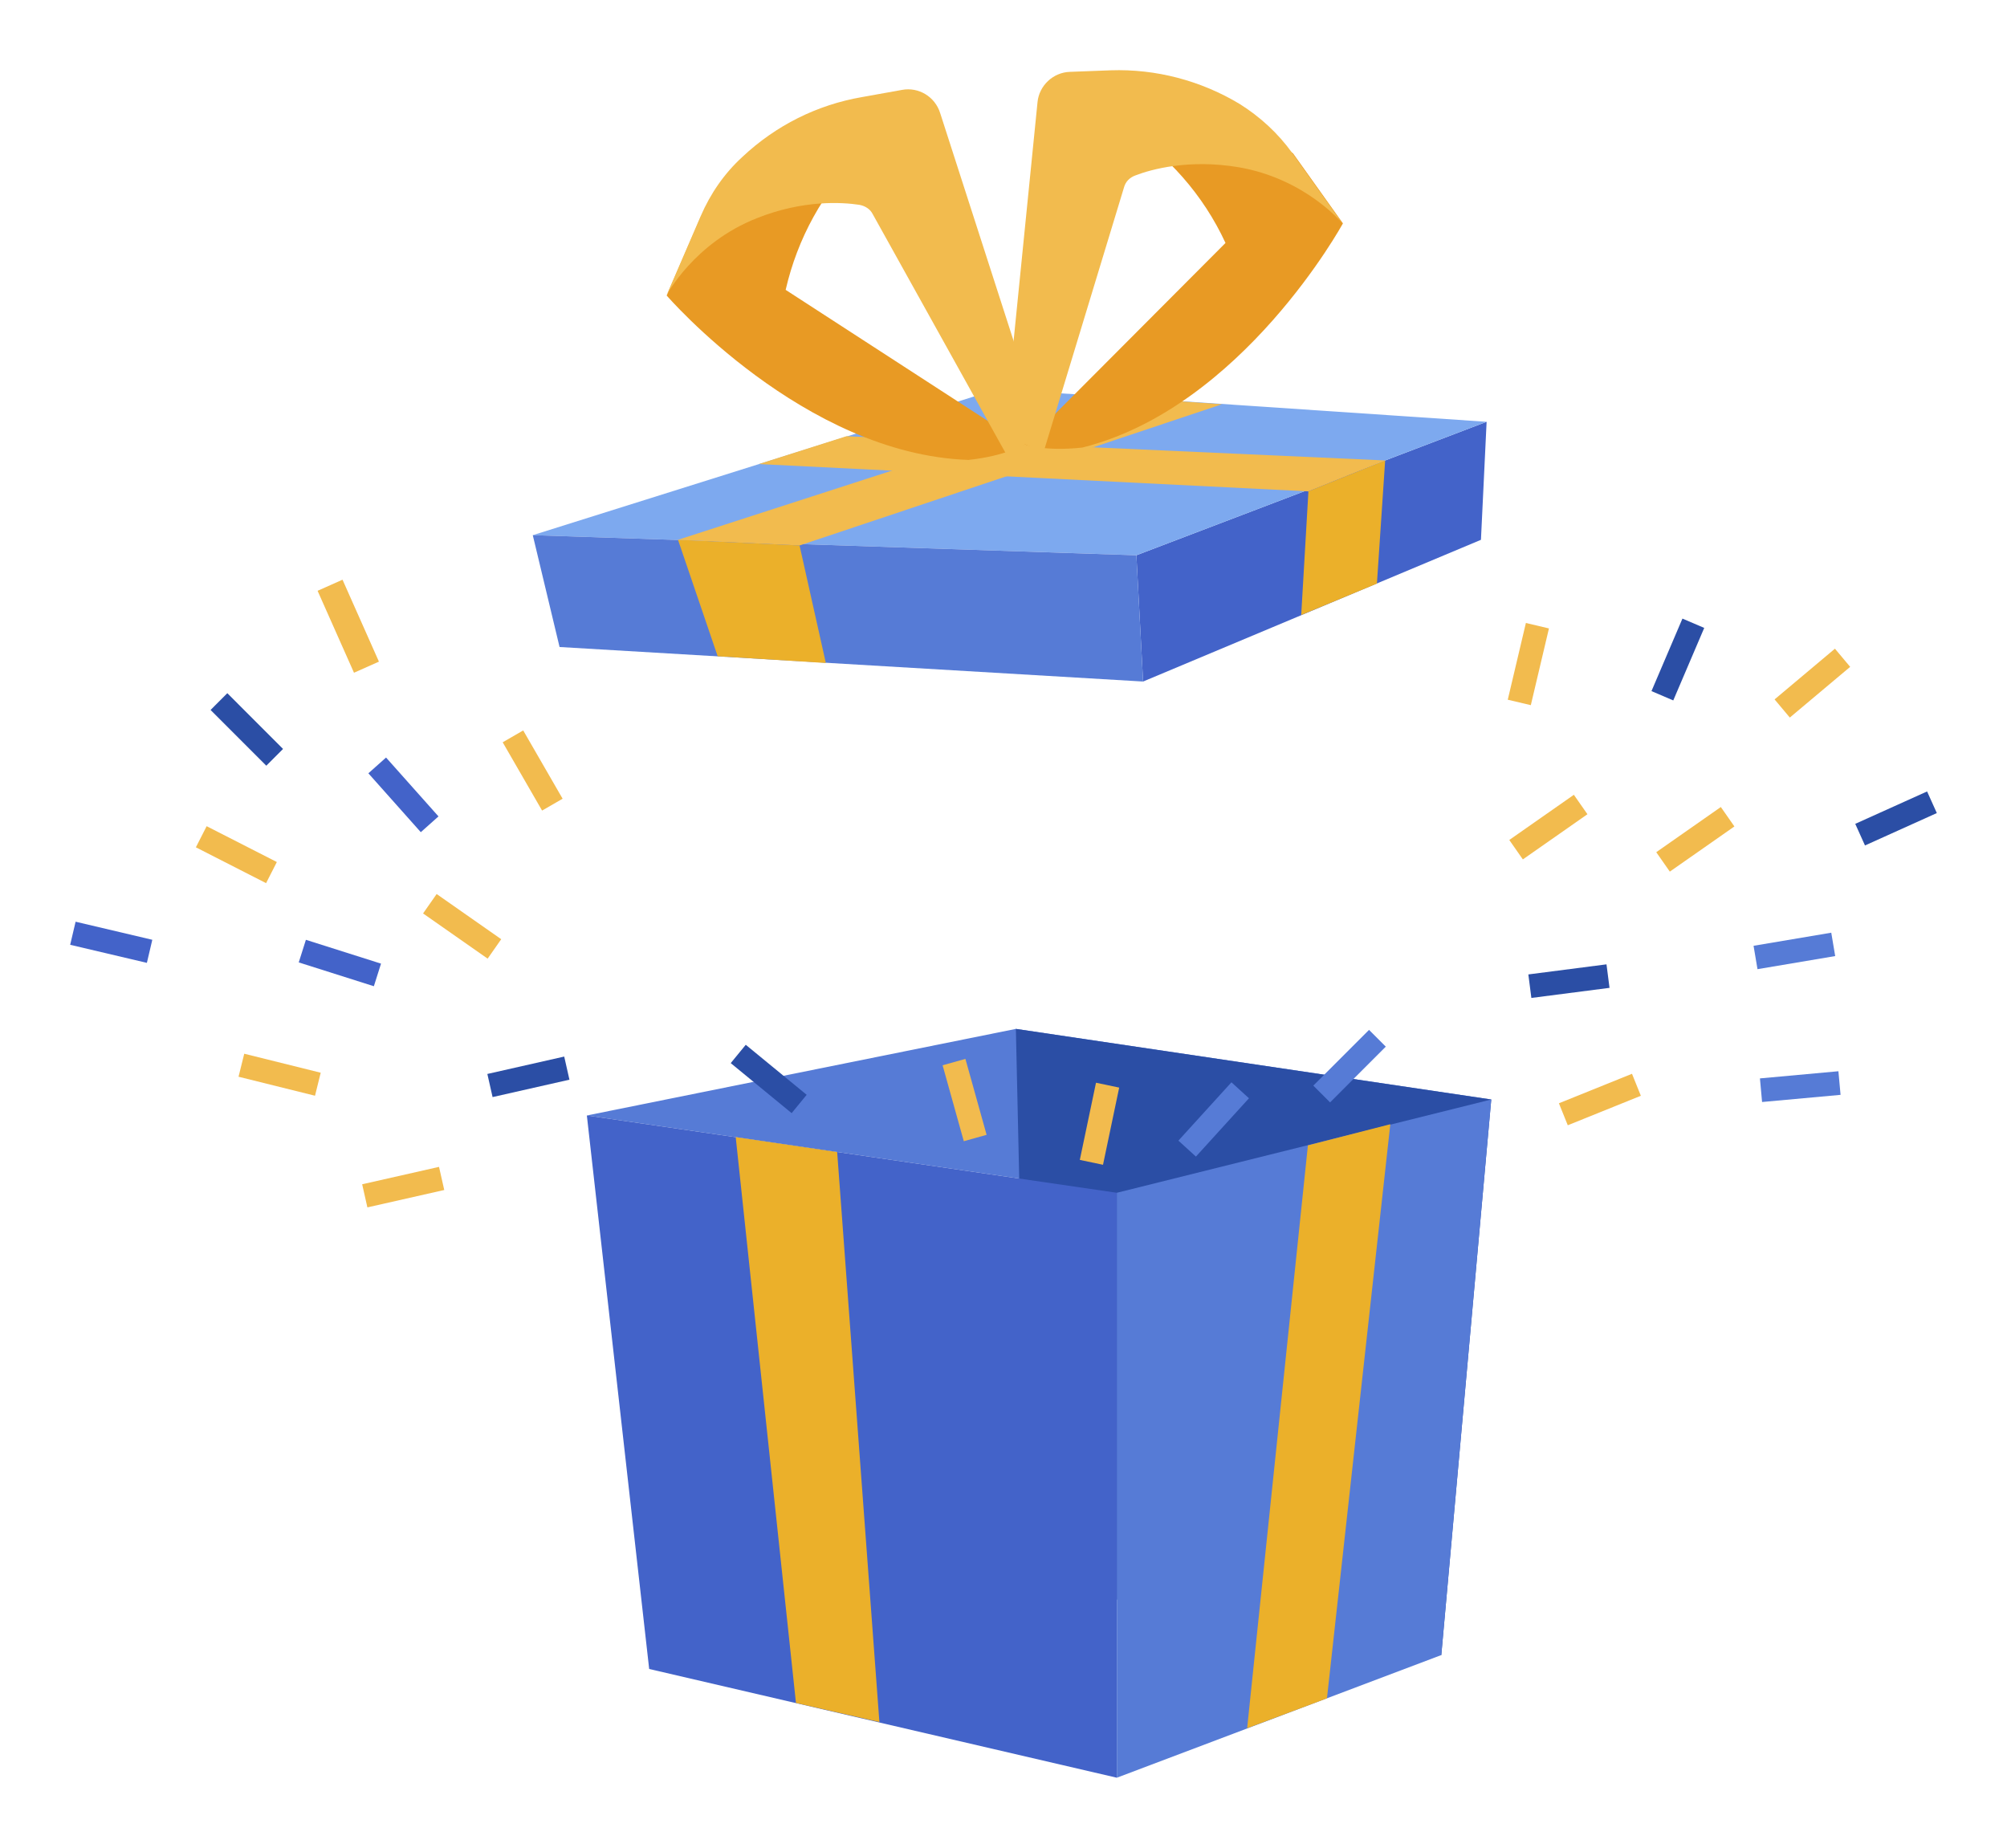 <svg width="429" height="395" viewBox="0 0 429 395" fill="none" xmlns="http://www.w3.org/2000/svg">
<g filter="url(#filter0_d)">
<path d="M80.998 131.43L73.215 113.916L67.884 116.288L75.667 133.802L80.998 131.43Z" fill="#F2BB4E"/>
<path d="M125.442 228.44L217.147 209.933L318.76 225.025L238.725 244.965L125.442 228.44Z" fill="#567BD6"/>
<path d="M217.146 209.933L219.789 328.689L308.081 343.781L318.759 225.025L217.146 209.933Z" fill="#2B4EA5"/>
<path d="M238.725 370L138.763 346.756L125.442 228.44L238.725 244.965V370Z" fill="#4363C9"/>
<path d="M238.725 244.965L318.76 225.025L308.081 343.782L238.725 370V244.965Z" fill="#567BD6"/>
<path d="M266.577 359.424L283.641 353.035L297.182 230.312L279.568 234.829L266.577 359.424Z" fill="#EBB02A"/>
<path d="M170.139 354.027L157.259 233.067L178.946 236.262L187.974 358.103L170.139 354.027Z" fill="#EBB02A"/>
<path d="M317.767 80.16L242.906 108.692L244.337 135.683L316.556 105.388L317.767 80.16Z" fill="#4363C9"/>
<path d="M317.768 80.16L239.274 74.872L213.073 73.22L113.882 104.396L242.907 108.692L317.768 80.16Z" fill="#7DA9EF"/>
<path d="M119.607 128.302L244.338 135.683L242.907 108.693L113.882 104.396L119.607 128.302Z" fill="#567BD6"/>
<path d="M144.927 105.388L170.908 106.599L176.522 131.717L153.404 130.285L144.927 105.388Z" fill="#EBB02A"/>
<path d="M144.927 105.387L239.274 74.872L261.182 76.414L170.908 106.599L144.927 105.387Z" fill="#F2BB4E"/>
<path d="M279.677 95.032L278.136 121.471L294.319 114.751L296.08 88.422L279.677 95.032Z" fill="#EBB02A"/>
<path d="M296.08 88.423L180.926 83.245L162.211 89.194L279.677 95.033L296.08 88.423Z" fill="#F2BB4E"/>
<path d="M142.505 53.171C142.505 53.171 171.789 87.101 207.017 88.313C215.164 87.431 218.907 85.008 218.907 85.008L167.936 51.959C170.468 40.943 175.972 30.918 184.009 22.986C187.311 19.681 183.789 14.173 179.385 15.935L164.743 21.774L149.771 36.426L142.505 53.171Z" fill="#E89A24"/>
<path d="M215.274 87.431L186.541 35.764C185.99 34.663 184.889 34.002 183.678 33.782C180.045 33.231 171.679 32.68 161.771 36.646C148.34 41.934 142.505 53.06 142.505 53.06L149.771 36.205C151.863 31.358 154.835 27.062 158.688 23.536C165.844 16.816 174.651 12.41 184.229 10.757L192.816 9.215C196.339 8.554 199.862 10.647 200.963 14.172L222.98 82.474L215.274 87.431Z" fill="#F2BB4E"/>
<path d="M287.053 37.748C287.053 37.748 265.586 77.076 231.348 85.669C223.201 86.55 219.018 85.008 219.018 85.008L261.953 41.934C257.219 31.689 249.623 23.096 240.155 17.037C236.192 14.503 238.614 8.334 243.237 9.105L258.65 11.639L276.374 22.765L287.053 37.748Z" fill="#E89A24"/>
<path d="M223.091 86.55L240.265 30.036C240.595 28.824 241.476 27.943 242.687 27.502C246.1 26.18 254.136 23.977 264.705 25.739C279.017 28.163 286.943 37.747 286.943 37.747L276.265 22.765C273.182 18.469 269.329 14.943 264.925 12.189C256.669 7.232 247.091 4.698 237.403 5.029L228.706 5.359C225.073 5.469 222.1 8.334 221.77 11.859L214.614 83.245L223.091 86.55Z" fill="#F2BB4E"/>
<path d="M325.514 173.704L339.317 164.046L336.416 159.893L322.612 169.551L325.514 173.704Z" fill="#F2BB4E"/>
<path d="M356.928 176.316L370.731 166.658L367.83 162.505L354.026 172.163L356.928 176.316Z" fill="#F2BB4E"/>
<path d="M357.663 139.721L364.282 124.221L359.625 122.229L353.006 137.729L357.663 139.721Z" fill="#2B4EA5"/>
<path d="M327.216 140.734L331.09 124.331L326.161 123.166L322.287 139.569L327.216 140.734Z" fill="#F2BB4E"/>
<path d="M327.333 203.317L344.039 201.161L343.391 196.135L326.686 198.291L327.333 203.317Z" fill="#2B4EA5"/>
<path d="M398.644 170.723L414 163.797L411.919 159.177L396.563 166.103L398.644 170.723Z" fill="#2B4EA5"/>
<path d="M255.632 237.228L266.968 224.761L263.222 221.35L251.886 233.818L255.632 237.228Z" fill="#567BD6"/>
<path d="M382.577 143.382L395.478 132.544L392.221 128.663L379.321 139.501L382.577 143.382Z" fill="#F2BB4E"/>
<path d="M284.305 225.645L296.215 213.727L292.634 210.143L280.724 222.061L284.305 225.645Z" fill="#567BD6"/>
<path d="M376.648 225.562L393.423 224.031L392.963 218.985L376.188 220.516L376.648 225.562Z" fill="#567BD6"/>
<path d="M375.668 197.167L392.277 194.367L391.436 189.37L374.827 192.17L375.668 197.167Z" fill="#567BD6"/>
<path d="M156.195 217.248L169.215 227.94L172.428 224.023L159.407 213.33L156.195 217.248Z" fill="#2B4EA5"/>
<path d="M335.115 230.535L350.736 224.229L348.842 219.53L333.221 225.835L335.115 230.535Z" fill="#F2BB4E"/>
<path d="M234.273 221.442L230.813 237.938L235.77 238.978L239.229 222.482L234.273 221.442Z" fill="#F2BB4E"/>
<path d="M201.482 217.709L206.013 233.942L210.89 232.579L206.359 216.346L201.482 217.709Z" fill="#F2BB4E"/>
<path d="M107.137 190.761L93.334 181.104L90.432 185.256L104.235 194.914L107.137 190.761Z" fill="#F2BB4E"/>
<path d="M81.444 195.983L65.387 190.891L63.857 195.721L79.914 200.813L81.444 195.983Z" fill="#4363C9"/>
<path d="M93.727 164.513L82.52 151.929L78.74 155.3L89.946 167.884L93.727 164.513Z" fill="#4363C9"/>
<path d="M120.259 160.731L111.837 146.135L107.451 148.669L115.873 163.265L120.259 160.731Z" fill="#F2BB4E"/>
<path d="M120.602 215.848L104.173 219.566L105.29 224.509L121.719 220.791L120.602 215.848Z" fill="#2B4EA5"/>
<path d="M93.842 239.427L77.413 243.146L78.53 248.088L94.959 244.37L93.842 239.427Z" fill="#F2BB4E"/>
<path d="M32.556 190.885L16.16 187.023L15 191.956L31.396 195.818L32.556 190.885Z" fill="#4363C9"/>
<path d="M60.502 150.093L48.591 138.175L45.011 141.758L56.921 153.676L60.502 150.093Z" fill="#2B4EA5"/>
<path d="M59.176 174.264L44.172 166.604L41.87 171.118L56.875 178.778L59.176 174.264Z" fill="#F2BB4E"/>
<path d="M68.554 219.302L52.207 215.241L50.987 220.159L67.334 224.22L68.554 219.302Z" fill="#F2BB4E"/>
</g>
<defs>
<filter id="filter0_d" x="0" y="0" width="429" height="395" filterUnits="userSpaceOnUse" color-interpolation-filters="sRGB">
<feFlood flood-opacity="0" result="BackgroundImageFix"/>
<feColorMatrix in="SourceAlpha" type="matrix" values="0 0 0 0 0 0 0 0 0 0 0 0 0 0 0 0 0 0 127 0"/>
<feOffset dy="10"/>
<feGaussianBlur stdDeviation="7.5"/>
<feColorMatrix type="matrix" values="0 0 0 0 0.36 0 0 0 0 0.409 0 0 0 0 0.437 0 0 0 0.25 0"/>
<feBlend mode="normal" in2="BackgroundImageFix" result="effect1_dropShadow"/>
<feBlend mode="normal" in="SourceGraphic" in2="effect1_dropShadow" result="shape"/>
</filter>
</defs>
</svg>
